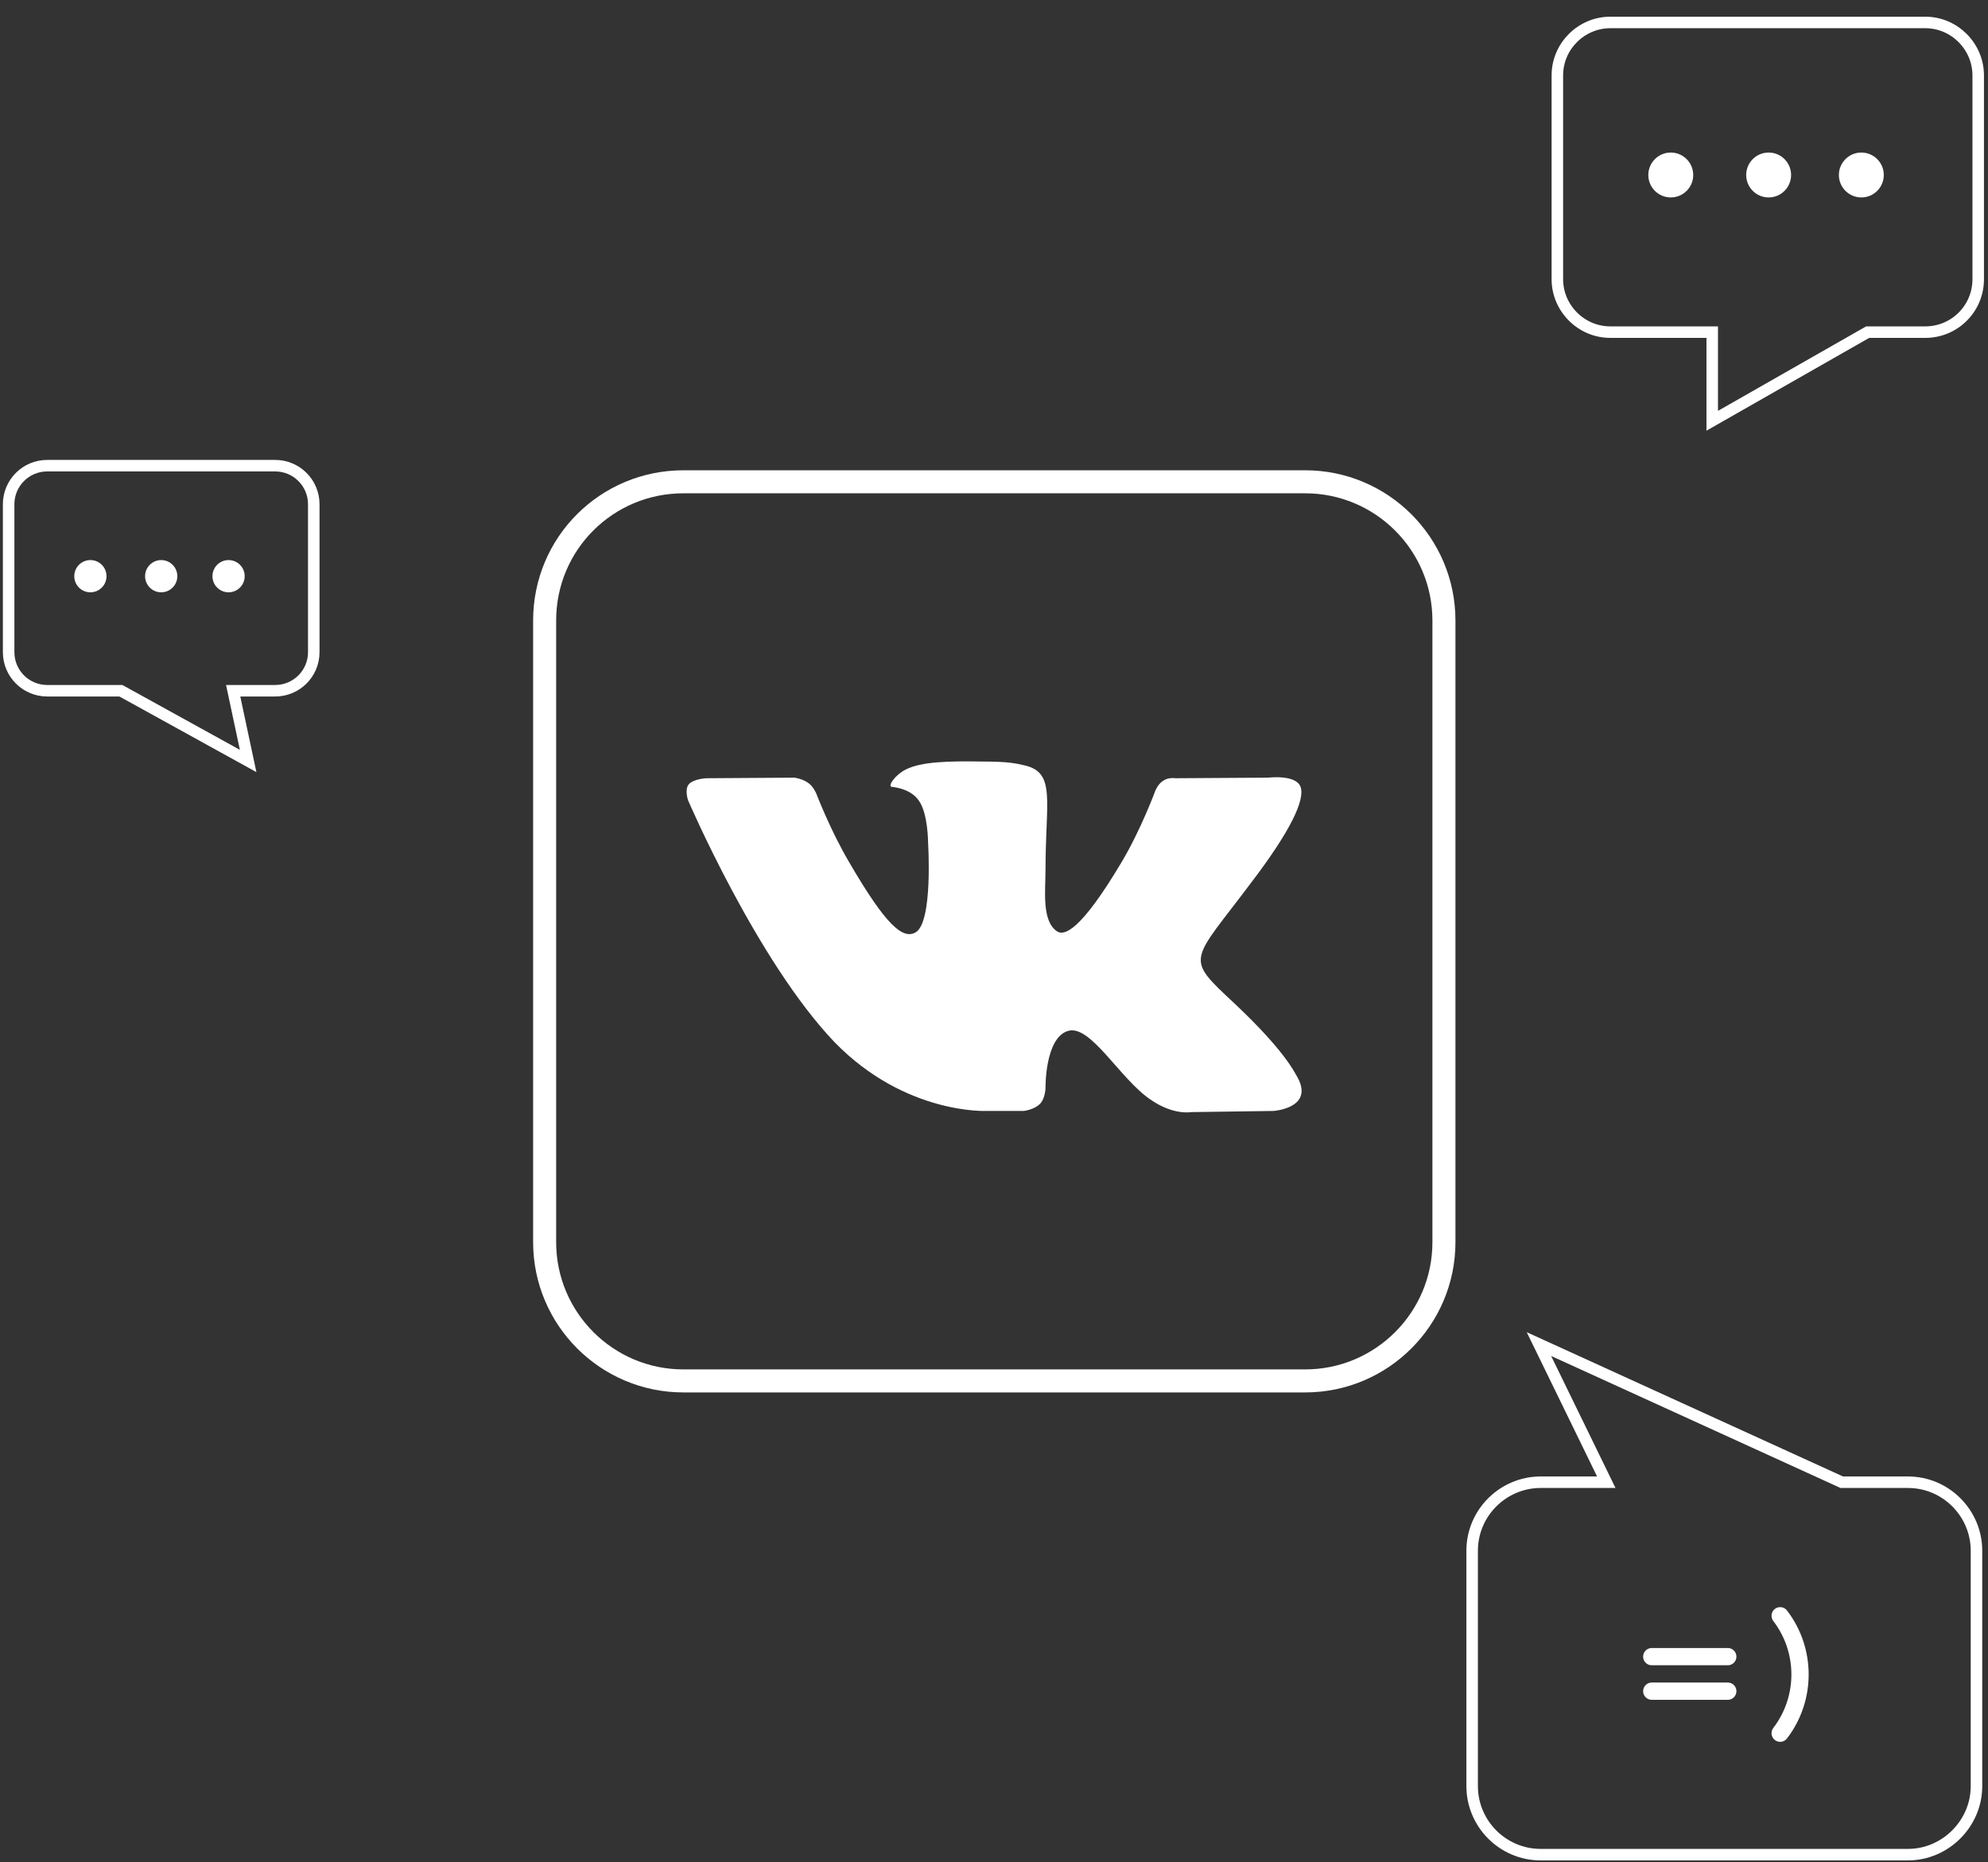 <?xml version="1.0" encoding="utf-8"?>
<!-- Generator: Adobe Illustrator 19.1.1, SVG Export Plug-In . SVG Version: 6.00 Build 0)  -->
<svg version="1.1" id="Слой_1" xmlns="http://www.w3.org/2000/svg" xmlns:xlink="http://www.w3.org/1999/xlink" x="0px" y="0px"
	 viewBox="115 -91 345.3 323.5" style="enable-background:new 115 -91 345.3 323.5;" xml:space="preserve">
<rect x="115" y="-91" width="345.3" height="323.5" fill="#333333" stroke="none"/>
<style type="text/css">
	.st0{fill:none;stroke:#FFFFFF;stroke-width:4;stroke-miterlimit:10;}
	.st1{fill:#FFFFFF;}
	.st2{fill:none;stroke:#FFFFFF;stroke-width:2;stroke-miterlimit:10;}
	.st3{fill:none;stroke:#FFFFFF;stroke-width:3;stroke-linecap:round;stroke-miterlimit:10;}
</style>
<g>
	<g id="VkLogo">
		<path id="path2438" class="st0" d="M233.7-7.3h108c13.3,0,24.1,10.8,24.1,24.1v108c0,13.3-10.8,24.1-24.1,24.1h-108
			c-13.3,0-24.1-10.8-24.1-24.1v-108C209.6,3.4,220.4-7.3,233.7-7.3"/>
		<path id="path2442" class="st1" d="M286.4,102h6.4c0,0,1.9-0.2,2.9-1.3c0.9-1,0.9-2.8,0.9-2.8s-0.1-8.6,3.9-9.8
			c3.9-1.2,9,8.3,14.3,11.9c4,2.8,7.1,2.2,7.1,2.2l14.3-0.2c0,0,7.5-0.5,3.9-6.3c-0.3-0.5-2.1-4.3-10.6-12.3c-8.9-8.3-7.7-7,3-21.3
			c6.6-8.7,9.2-14.1,8.4-16.4c-0.8-2.2-5.6-1.6-5.6-1.6l-16.1,0.1c0,0-1.2-0.2-2.1,0.4c-0.9,0.5-1.4,1.7-1.4,1.7s-2.5,6.8-5.9,12.5
			c-7.2,12.1-10,12.8-11.2,12c-2.7-1.8-2-7.1-2-10.8c0-11.8,1.8-16.7-3.5-18c-1.7-0.4-3-0.7-7.5-0.7c-5.7-0.1-10.6,0-13.3,1.4
			c-1.8,0.9-3.2,2.9-2.4,3c1.1,0.1,3.5,0.6,4.7,2.4c1.6,2.2,1.6,7.3,1.6,7.3s0.9,13.9-2.2,15.6c-2.2,1.2-5.1-1.2-11.5-12.2
			c-3.3-5.6-5.7-11.9-5.7-11.9s-0.5-1.2-1.3-1.8c-1-0.8-2.5-1-2.5-1l-15.3,0.1c0,0-2.3,0.1-3.1,1.1c-0.7,0.9-0.1,2.7-0.1,2.7
			s12,28,25.5,42.1C272.3,102.7,286.4,102,286.4,102"/>
	</g>
	<g>
		<path class="st2" d="M449.4-33.3h-10l-27,15.4v-15.4h-17.7c-5.1,0-9.2-4.2-9.2-9.2v-35.4c0-5.1,4.2-9.2,9.2-9.2h54.7
			c5.1,0,9.2,4.2,9.2,9.2v35.4C458.6-37.4,454.5-33.3,449.4-33.3z"/>
		<g>
			<circle class="st1" cx="405.2" cy="-60.6" r="3.9"/>
			<circle class="st1" cx="422.2" cy="-60.6" r="3.9"/>
			<circle class="st1" cx="438.3" cy="-60.6" r="3.9"/>
		</g>
	</g>
	<g>
		<path class="st2" d="M162.8,29h-7.3l2.6,12.2L136,29h-12.8c-3.7,0-6.7-3-6.7-6.7V-3.4c0-3.7,3-6.7,6.7-6.7h39.6
			c3.7,0,6.7,3,6.7,6.7v25.7C169.5,26,166.5,29,162.8,29z"/>
		<g>
			<circle class="st1" cx="130.7" cy="9.1" r="2.8"/>
			<circle class="st1" cx="143" cy="9.1" r="2.8"/>
			<circle class="st1" cx="154.7" cy="9.1" r="2.8"/>
		</g>
	</g>
	<g>
		<g>
			<path class="st2" d="M446.4,231.2h-11.1h-52.7c-6.6,0-11.9-5.4-11.9-11.9v-40.9c0-6.6,5.4-11.9,11.9-11.9H394l-11.7-24l52.6,24
				h11.5c6.6,0,11.9,5.4,11.9,11.9v40.9C458.3,225.8,452.9,231.2,446.4,231.2z"/>
		</g>
		<g>
			<line class="st3" x1="401.9" y1="196.8" x2="415.1" y2="196.8"/>
			<line class="st3" x1="401.9" y1="202.8" x2="415.1" y2="202.8"/>
			<path class="st3" d="M424.2,189.7L424.2,189.7c4.6,6,4.6,14.4,0,20.4l0,0"/>
		</g>
	</g>
</g>
</svg>
